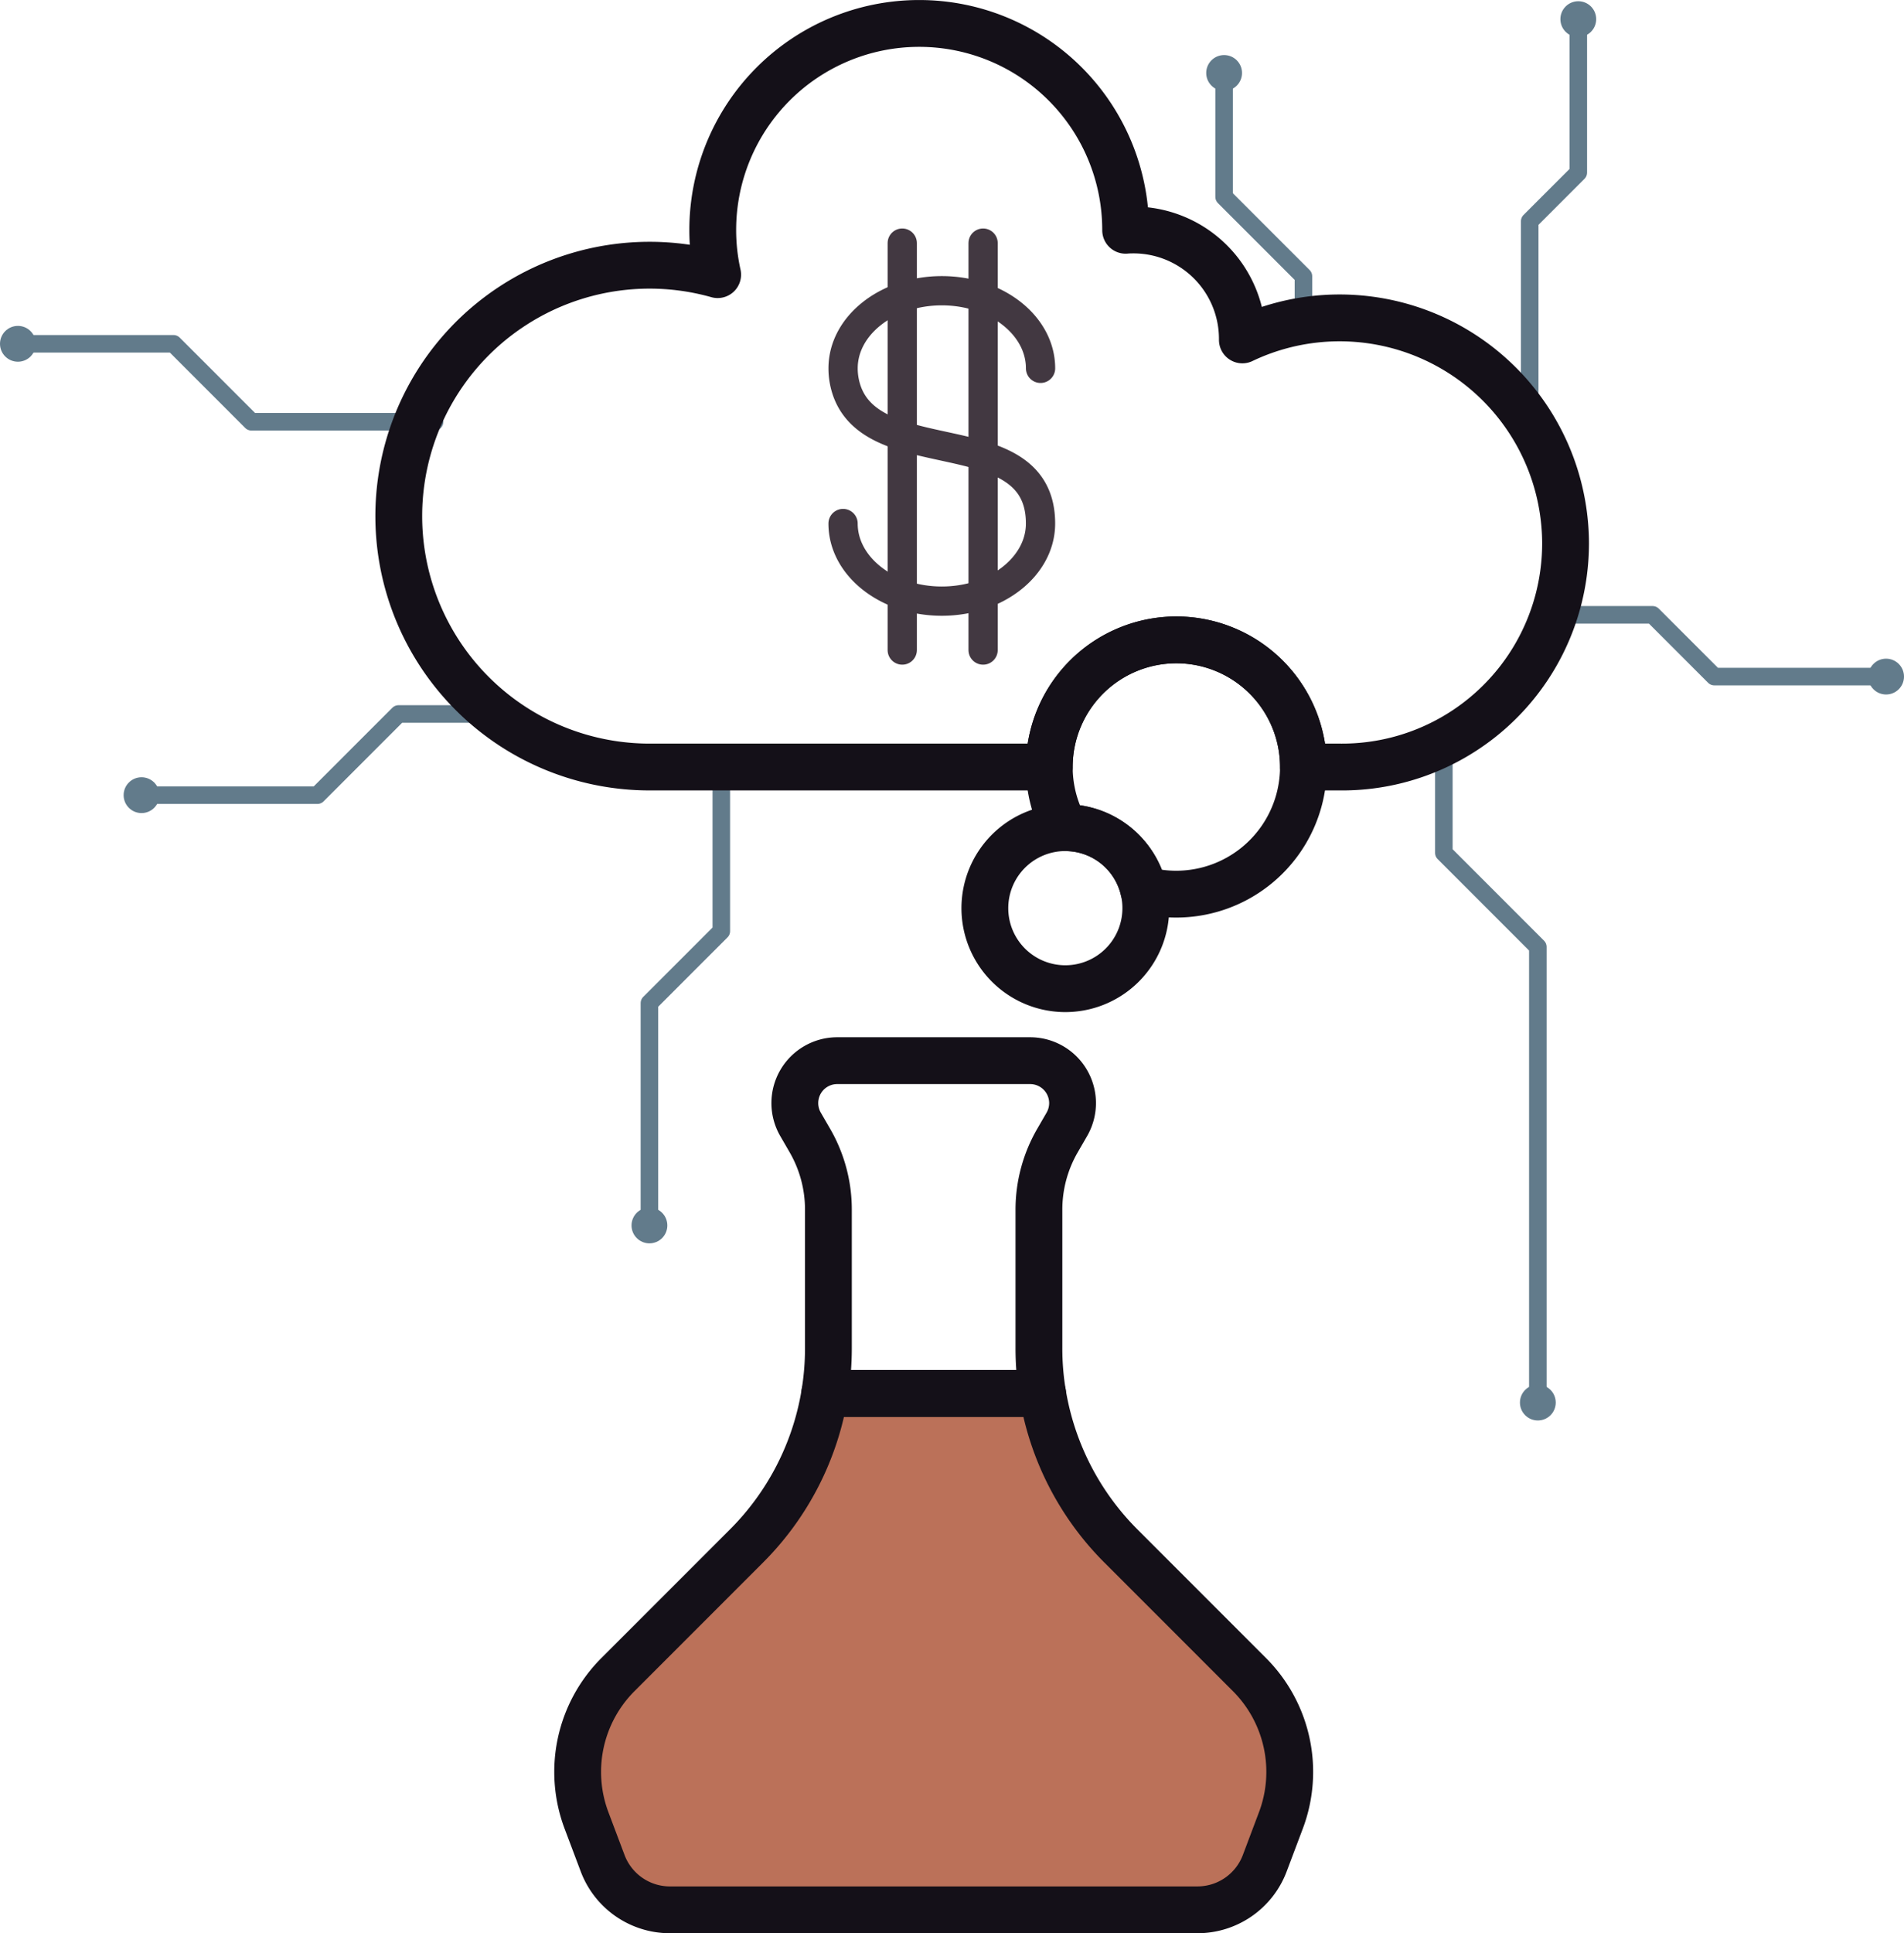 <svg xmlns="http://www.w3.org/2000/svg" viewBox="0 0 325.424 330.278"><defs><style>.cls-1{fill:#bb7159;}.cls-1,.cls-2,.cls-3{stroke:#141018;}.cls-1,.cls-2,.cls-3,.cls-4,.cls-6{stroke-linecap:round;stroke-linejoin:round;}.cls-1,.cls-2{stroke-width:8px;}.cls-2,.cls-3,.cls-4,.cls-6{fill:none;}.cls-3,.cls-6{stroke-width:5px;}.cls-4{stroke:#627b8b;stroke-width:3px;}.cls-5{fill:#627b8b;}.cls-6{stroke:#423841;}</style></defs><title>Experimenting</title><g id="Layer_2" data-name="Layer 2"><g id="_12th" data-name="12th"><path class="cls-1" d="M218.928,311l-2.76,7.32a12.291,12.291,0,0,1-11.5,7.96H114.5a12.281,12.281,0,0,1-11.5-7.96l-2.76-7.32a23.513,23.513,0,0,1,5.38-24.91l21.99-21.99a47.743,47.743,0,0,0,13.35-26.04H178.2a47.824,47.824,0,0,0,13.36,26.04l21.99,21.99A23.513,23.513,0,0,1,218.928,311Z"/><path class="cls-2" d="M183.318,188.458a7.3,7.3,0,0,1-.97,3.62l-1.62,2.8a23.568,23.568,0,0,0-3.16,11.791v23.67a47.3,47.3,0,0,0,.63,7.72h-37.24a47.3,47.3,0,0,0,.63-7.72v-23.67a23.558,23.558,0,0,0-3.15-11.791l-1.62-2.8a7.248,7.248,0,0,1,6.28-10.87h32.97a7.255,7.255,0,0,1,7.25,7.25Z"/><line class="cls-3" x1="178.608" y1="238.058" x2="178.198" y2="238.058"/><polyline class="cls-4" points="222.778 54.81 222.778 47.195 209.221 33.638 209.221 12.467"/><polyline class="cls-4" points="261.453 72.056 261.453 37.79 269.756 29.487 269.756 3.271"/><polyline class="cls-4" points="246.776 126.792 246.776 145.706 262.842 161.773 262.842 239.619"/><polyline class="cls-4" points="123.283 131.04 123.283 159.086 110.998 171.371 110.998 209.358"/><polyline class="cls-4" points="74.277 72.056 42.973 72.056 29.654 58.737 3.06 58.737"/><polyline class="cls-4" points="265.605 105.039 282.451 105.039 293.002 115.59 322.364 115.59"/><polyline class="cls-4" points="84.649 121.976 68.118 121.976 54.246 135.848 24.19 135.848"/><circle class="cls-5" cx="262.842" cy="239.619" r="3.06"/><circle class="cls-5" cx="322.364" cy="115.59" r="3.06"/><circle class="cls-5" cx="269.756" cy="3.271" r="3.06"/><circle class="cls-5" cx="209.221" cy="12.467" r="3.06"/><circle class="cls-5" cx="3.06" cy="58.737" r="3.06"/><circle class="cls-5" cx="24.19" cy="135.848" r="3.06"/><circle class="cls-5" cx="110.998" cy="209.358" r="3.06"/><path class="cls-2" d="M267.578,92.91a38.2,38.2,0,0,1-38.59,38.13h-6.21a21.72,21.72,0,0,0-43.44,0H111a42.865,42.865,0,1,1,11.66-84.12,34.914,34.914,0,0,1-.84-7.63,35.285,35.285,0,1,1,70.57,0v.05c.44-.04.89-.05,1.34-.05a18.614,18.614,0,0,1,18.61,18.61v.17a38.619,38.619,0,0,1,55.24,34.84Z"/><path class="cls-2" d="M222.778,131.04a21.75,21.75,0,0,1-27.3,21,13.752,13.752,0,0,0-13.4-10.64h-.11a21.72,21.72,0,1,1,40.81-10.36Z"/><path class="cls-2" d="M195.838,155.15a13.755,13.755,0,1,1-13.87-13.75h.11a13.752,13.752,0,0,1,13.4,10.64A13.3,13.3,0,0,1,195.838,155.15Z"/><path class="cls-6" d="M144.093,89.443c0,7.322,7.555,13.258,16.875,13.258s16.874-5.936,16.875-13.258c0-18.574-30.834-7.976-33.6-24.663a11.4,11.4,0,0,1-.146-1.853c0-7.323,7.555-13.258,16.875-13.258s16.875,5.935,16.875,13.258"/><line class="cls-6" x1="168.028" y1="41.536" x2="168.028" y2="111.056"/><line class="cls-6" x1="154.209" y1="41.536" x2="154.209" y2="111.056"/></g></g></svg>